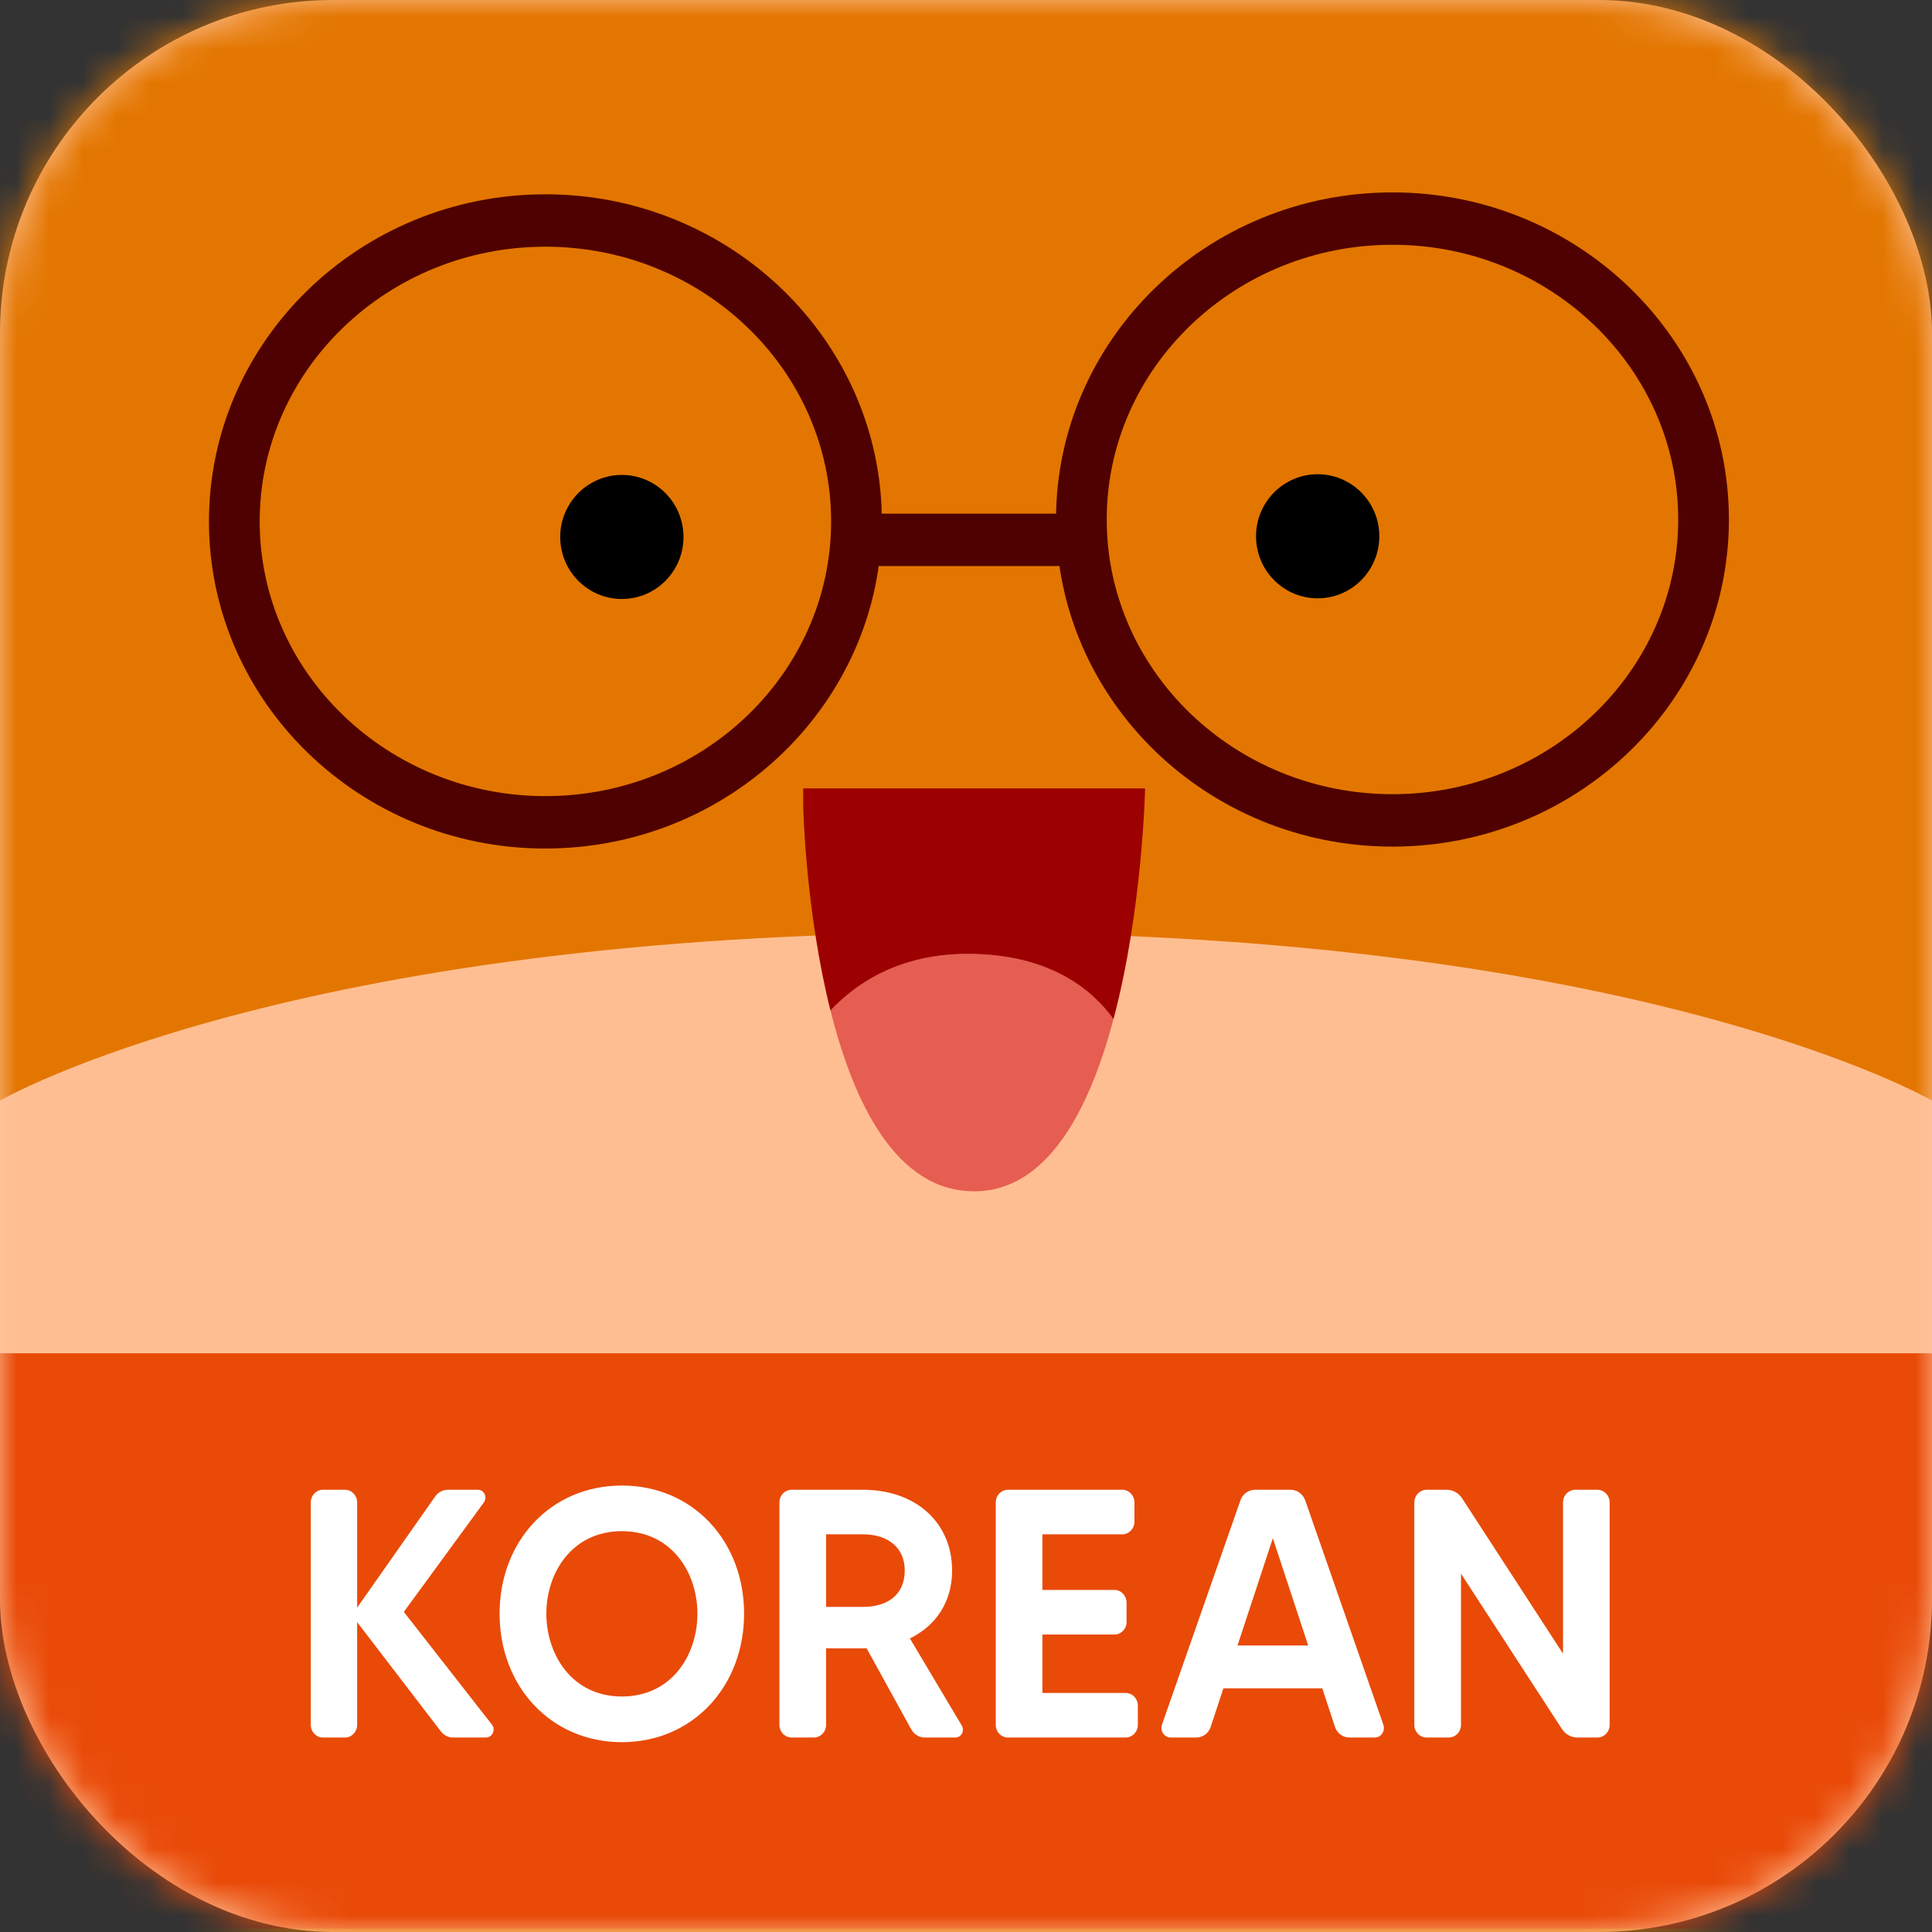 <svg width="58" height="58" viewBox="0 0 58 58" fill="none" xmlns="http://www.w3.org/2000/svg">
<rect x="0" y="0" width="58" height="58" fill="#333333" stroke="none"/>
<rect width="58" height="58" rx="10" fill="#FFC49D"/>
<mask id="mask0_4168_5004" style="mask-type:alpha" maskUnits="userSpaceOnUse" x="0" y="0" width="58" height="58">
<rect width="58" height="58" rx="10" fill="#FFC49D"/>
</mask>
<g mask="url(#mask0_4168_5004)">
<path d="M58 0H0V58H58V0Z" fill="#E37600"/>
<path d="M14.885 52.46H13.886C13.751 52.46 13.615 52.396 13.522 52.279L10.984 48.999V52.077C10.984 52.29 10.818 52.46 10.62 52.46H9.944C9.746 52.46 9.58 52.29 9.58 52.077V45.412C9.58 45.199 9.746 45.029 9.944 45.029H10.62C10.818 45.029 10.984 45.199 10.984 45.412V48.564L13.356 45.221C13.44 45.104 13.585 45.029 13.731 45.029H14.646C14.833 45.029 14.937 45.252 14.823 45.412L12.399 48.691L15.072 52.077C15.187 52.226 15.083 52.46 14.885 52.46Z" fill="white"/>
<path d="M22.645 48.745C22.645 50.921 21.095 52.597 18.942 52.597C16.788 52.597 15.238 50.921 15.238 48.745C15.238 46.569 16.788 44.902 18.942 44.902C21.095 44.902 22.645 46.568 22.645 48.745ZM21.23 48.745C21.23 47.514 20.45 46.272 18.942 46.272C17.433 46.272 16.653 47.514 16.653 48.745C16.653 49.976 17.433 51.229 18.942 51.229C20.45 51.229 21.23 49.987 21.23 48.745Z" fill="white"/>
<path d="M28.981 52.46H28.055C27.889 52.46 27.732 52.364 27.648 52.215L26.296 49.785H25.069V52.077C25.069 52.29 24.903 52.46 24.694 52.46H24.029C23.822 52.46 23.654 52.29 23.654 52.077V45.412C23.654 45.199 23.82 45.029 24.029 45.029H26.182C27.816 45.029 28.886 46.037 28.886 47.449C28.886 48.394 28.398 49.106 27.607 49.487L29.178 52.097C29.273 52.256 29.168 52.458 28.981 52.458V52.46ZM25.069 48.542H26.182C26.899 48.542 27.451 48.203 27.451 47.449C27.451 46.78 26.962 46.367 26.182 46.367H25.069V48.542Z" fill="white"/>
<path d="M34.08 51.122C34.287 51.122 34.454 51.292 34.454 51.504V52.078C34.454 52.291 34.288 52.461 34.08 52.461H30.521C30.314 52.461 30.146 52.291 30.146 52.078V45.413C30.146 45.2 30.312 45.03 30.521 45.03H33.985C34.183 45.03 34.349 45.2 34.349 45.413V45.985C34.349 46.198 34.183 46.368 33.985 46.368H31.561V48.035H33.746C33.944 48.035 34.11 48.205 34.11 48.417V49C34.11 49.202 33.944 49.372 33.746 49.372H31.561V51.123H34.078L34.08 51.122Z" fill="white"/>
<path d="M40.362 52.141L39.977 50.984H36.98L36.595 52.141C36.533 52.332 36.356 52.46 36.158 52.46H35.388C35.19 52.46 35.054 52.268 35.117 52.077L37.498 45.337C37.561 45.157 37.738 45.029 37.935 45.029H39.018C39.216 45.029 39.382 45.157 39.455 45.337L41.827 52.077C41.89 52.268 41.754 52.46 41.567 52.46H40.797C40.599 52.46 40.422 52.332 40.36 52.141H40.362ZM39.551 49.7L38.479 46.484L37.407 49.7H39.551Z" fill="white"/>
<path d="M47.581 45.029H48.247C48.455 45.029 48.621 45.199 48.621 45.412V52.077C48.621 52.29 48.455 52.46 48.247 52.46H47.644C47.456 52.46 47.28 52.364 47.175 52.205L44.116 47.545V52.077C44.116 52.29 43.95 52.46 43.741 52.46H43.076C42.868 52.46 42.701 52.29 42.701 52.077V45.412C42.701 45.199 42.867 45.029 43.076 45.029H43.689C43.866 45.029 44.043 45.125 44.148 45.284L47.207 49.944V45.412C47.207 45.199 47.373 45.029 47.581 45.029Z" fill="white"/>
<path d="M16.373 25.474C10.804 25.474 6.273 21.068 6.273 15.654C6.273 10.24 10.806 5.833 16.373 5.833C21.942 5.833 26.474 10.239 26.474 15.653C26.474 21.067 21.943 25.473 16.373 25.473V25.474ZM16.373 7.406C11.644 7.406 7.796 11.105 7.796 15.653C7.796 20.201 11.644 23.9 16.373 23.9C21.104 23.9 24.951 20.2 24.951 15.653C24.951 11.106 21.104 7.406 16.373 7.406Z" fill="#4F0000"/>
<path d="M18.669 17.982C19.691 17.982 20.519 17.148 20.519 16.12C20.519 15.092 19.691 14.258 18.669 14.258C17.647 14.258 16.818 15.092 16.818 16.12C16.818 17.148 17.647 17.982 18.669 17.982Z" fill="black"/>
<path d="M39.557 17.962C40.579 17.962 41.408 17.128 41.408 16.099C41.408 15.071 40.579 14.237 39.557 14.237C38.535 14.237 37.707 15.071 37.707 16.099C37.707 17.128 38.535 17.962 39.557 17.962Z" fill="black"/>
<path d="M41.803 25.416C36.234 25.416 31.703 21.01 31.703 15.596C31.703 10.182 36.234 5.776 41.803 5.776C47.373 5.776 51.903 10.182 51.903 15.596C51.903 21.01 47.373 25.416 41.803 25.416ZM41.803 7.348C37.073 7.348 33.225 11.047 33.225 15.595C33.225 20.143 37.073 23.842 41.803 23.842C46.533 23.842 50.381 20.142 50.381 15.595C50.381 11.048 46.533 7.348 41.803 7.348Z" fill="#4F0000"/>
<path d="M33.145 15.42H24.963V16.993H33.145V15.42Z" fill="#4F0000"/>
<path d="M0 33.041C0 33.041 8.665 28 29 28C49.335 28 58 33.041 58 33.041V41H0V33.041Z" fill="#FFBE91"/>
<path d="M29.051 28.635C26.976 28.635 25.674 29.542 24.932 30.336C25.625 33.103 26.899 35.764 29.246 35.764C31.452 35.764 32.71 33.298 33.428 30.594C32.828 29.753 31.558 28.635 29.051 28.635Z" fill="#E65D52"/>
<path d="M24.113 23.668V24.224C24.113 24.224 24.181 27.342 24.931 30.337C25.674 29.543 26.976 28.636 29.05 28.636C31.557 28.636 32.827 29.754 33.428 30.595C34.301 27.309 34.377 23.669 34.377 23.669H24.115L24.113 23.668Z" fill="#9C0000"/>
<path d="M58.144 40.626H-0.047V57.899H58.144V40.626Z" fill="#E94A08"/>
<path d="M14.589 52.162H13.599C13.465 52.162 13.331 52.098 13.238 51.981L10.722 48.698V51.779C10.722 51.992 10.557 52.162 10.361 52.162H9.691C9.496 52.162 9.33 51.992 9.33 51.779V45.106C9.33 44.894 9.495 44.724 9.691 44.724H10.361C10.556 44.724 10.722 44.894 10.722 45.106V48.262L13.072 44.915C13.154 44.798 13.299 44.724 13.442 44.724H14.35C14.536 44.724 14.638 44.947 14.525 45.106L12.123 48.39L14.772 51.779C14.885 51.928 14.783 52.162 14.586 52.162H14.589Z" fill="white"/>
<path d="M22.338 48.443C22.338 50.622 20.802 52.301 18.668 52.301C16.534 52.301 14.998 50.622 14.998 48.443C14.998 46.265 16.534 44.597 18.668 44.597C20.802 44.597 22.338 46.265 22.338 48.443ZM20.937 48.443C20.937 47.211 20.164 45.967 18.669 45.967C17.175 45.967 16.402 47.211 16.402 48.443C16.402 49.676 17.175 50.93 18.669 50.93C20.164 50.93 20.937 49.687 20.937 48.443Z" fill="white"/>
<path d="M28.677 52.162H27.759C27.594 52.162 27.439 52.066 27.357 51.917L26.016 49.484H24.8V51.779C24.8 51.992 24.635 52.162 24.429 52.162H23.769C23.563 52.162 23.398 51.992 23.398 51.779V45.106C23.398 44.894 23.563 44.724 23.769 44.724H25.902C27.52 44.724 28.583 45.733 28.583 47.146C28.583 48.092 28.098 48.804 27.316 49.187L28.872 51.801C28.965 51.96 28.862 52.162 28.677 52.162ZM24.801 48.241H25.904C26.614 48.241 27.161 47.901 27.161 47.146C27.161 46.477 26.677 46.062 25.904 46.062H24.801V48.241Z" fill="white"/>
<path d="M33.788 50.823C33.994 50.823 34.159 50.993 34.159 51.206V51.779C34.159 51.992 33.994 52.162 33.788 52.162H30.263C30.057 52.162 29.893 51.992 29.893 51.779V45.106C29.893 44.894 30.057 44.724 30.263 44.724H33.695C33.891 44.724 34.057 44.894 34.057 45.106V45.68C34.057 45.892 33.892 46.062 33.695 46.062H31.294V47.731H33.459C33.654 47.731 33.82 47.901 33.82 48.113V48.698C33.82 48.9 33.656 49.07 33.459 49.07H31.294V50.823H33.788Z" fill="white"/>
<path d="M40.077 51.843L39.696 50.685H36.727L36.346 51.843C36.285 52.034 36.109 52.162 35.913 52.162H35.15C34.955 52.162 34.821 51.971 34.882 51.779L37.242 45.032C37.305 44.851 37.48 44.724 37.675 44.724H38.747C38.943 44.724 39.109 44.851 39.18 45.032L41.53 51.779C41.593 51.971 41.458 52.162 41.272 52.162H40.51C40.315 52.162 40.139 52.034 40.077 51.843ZM39.273 49.399L38.212 46.179L37.151 49.399H39.275H39.273Z" fill="white"/>
<path d="M47.292 44.724H47.953C48.158 44.724 48.323 44.894 48.323 45.106V51.779C48.323 51.992 48.158 52.162 47.953 52.162H47.355C47.169 52.162 46.994 52.066 46.891 51.907L43.86 47.242V51.779C43.86 51.992 43.696 52.162 43.49 52.162H42.83C42.624 52.162 42.459 51.992 42.459 51.779V45.106C42.459 44.894 42.624 44.724 42.83 44.724H43.438C43.613 44.724 43.789 44.819 43.892 44.979L46.923 49.644V45.106C46.923 44.894 47.088 44.724 47.294 44.724H47.292Z" fill="white"/>
</g>
</svg>
